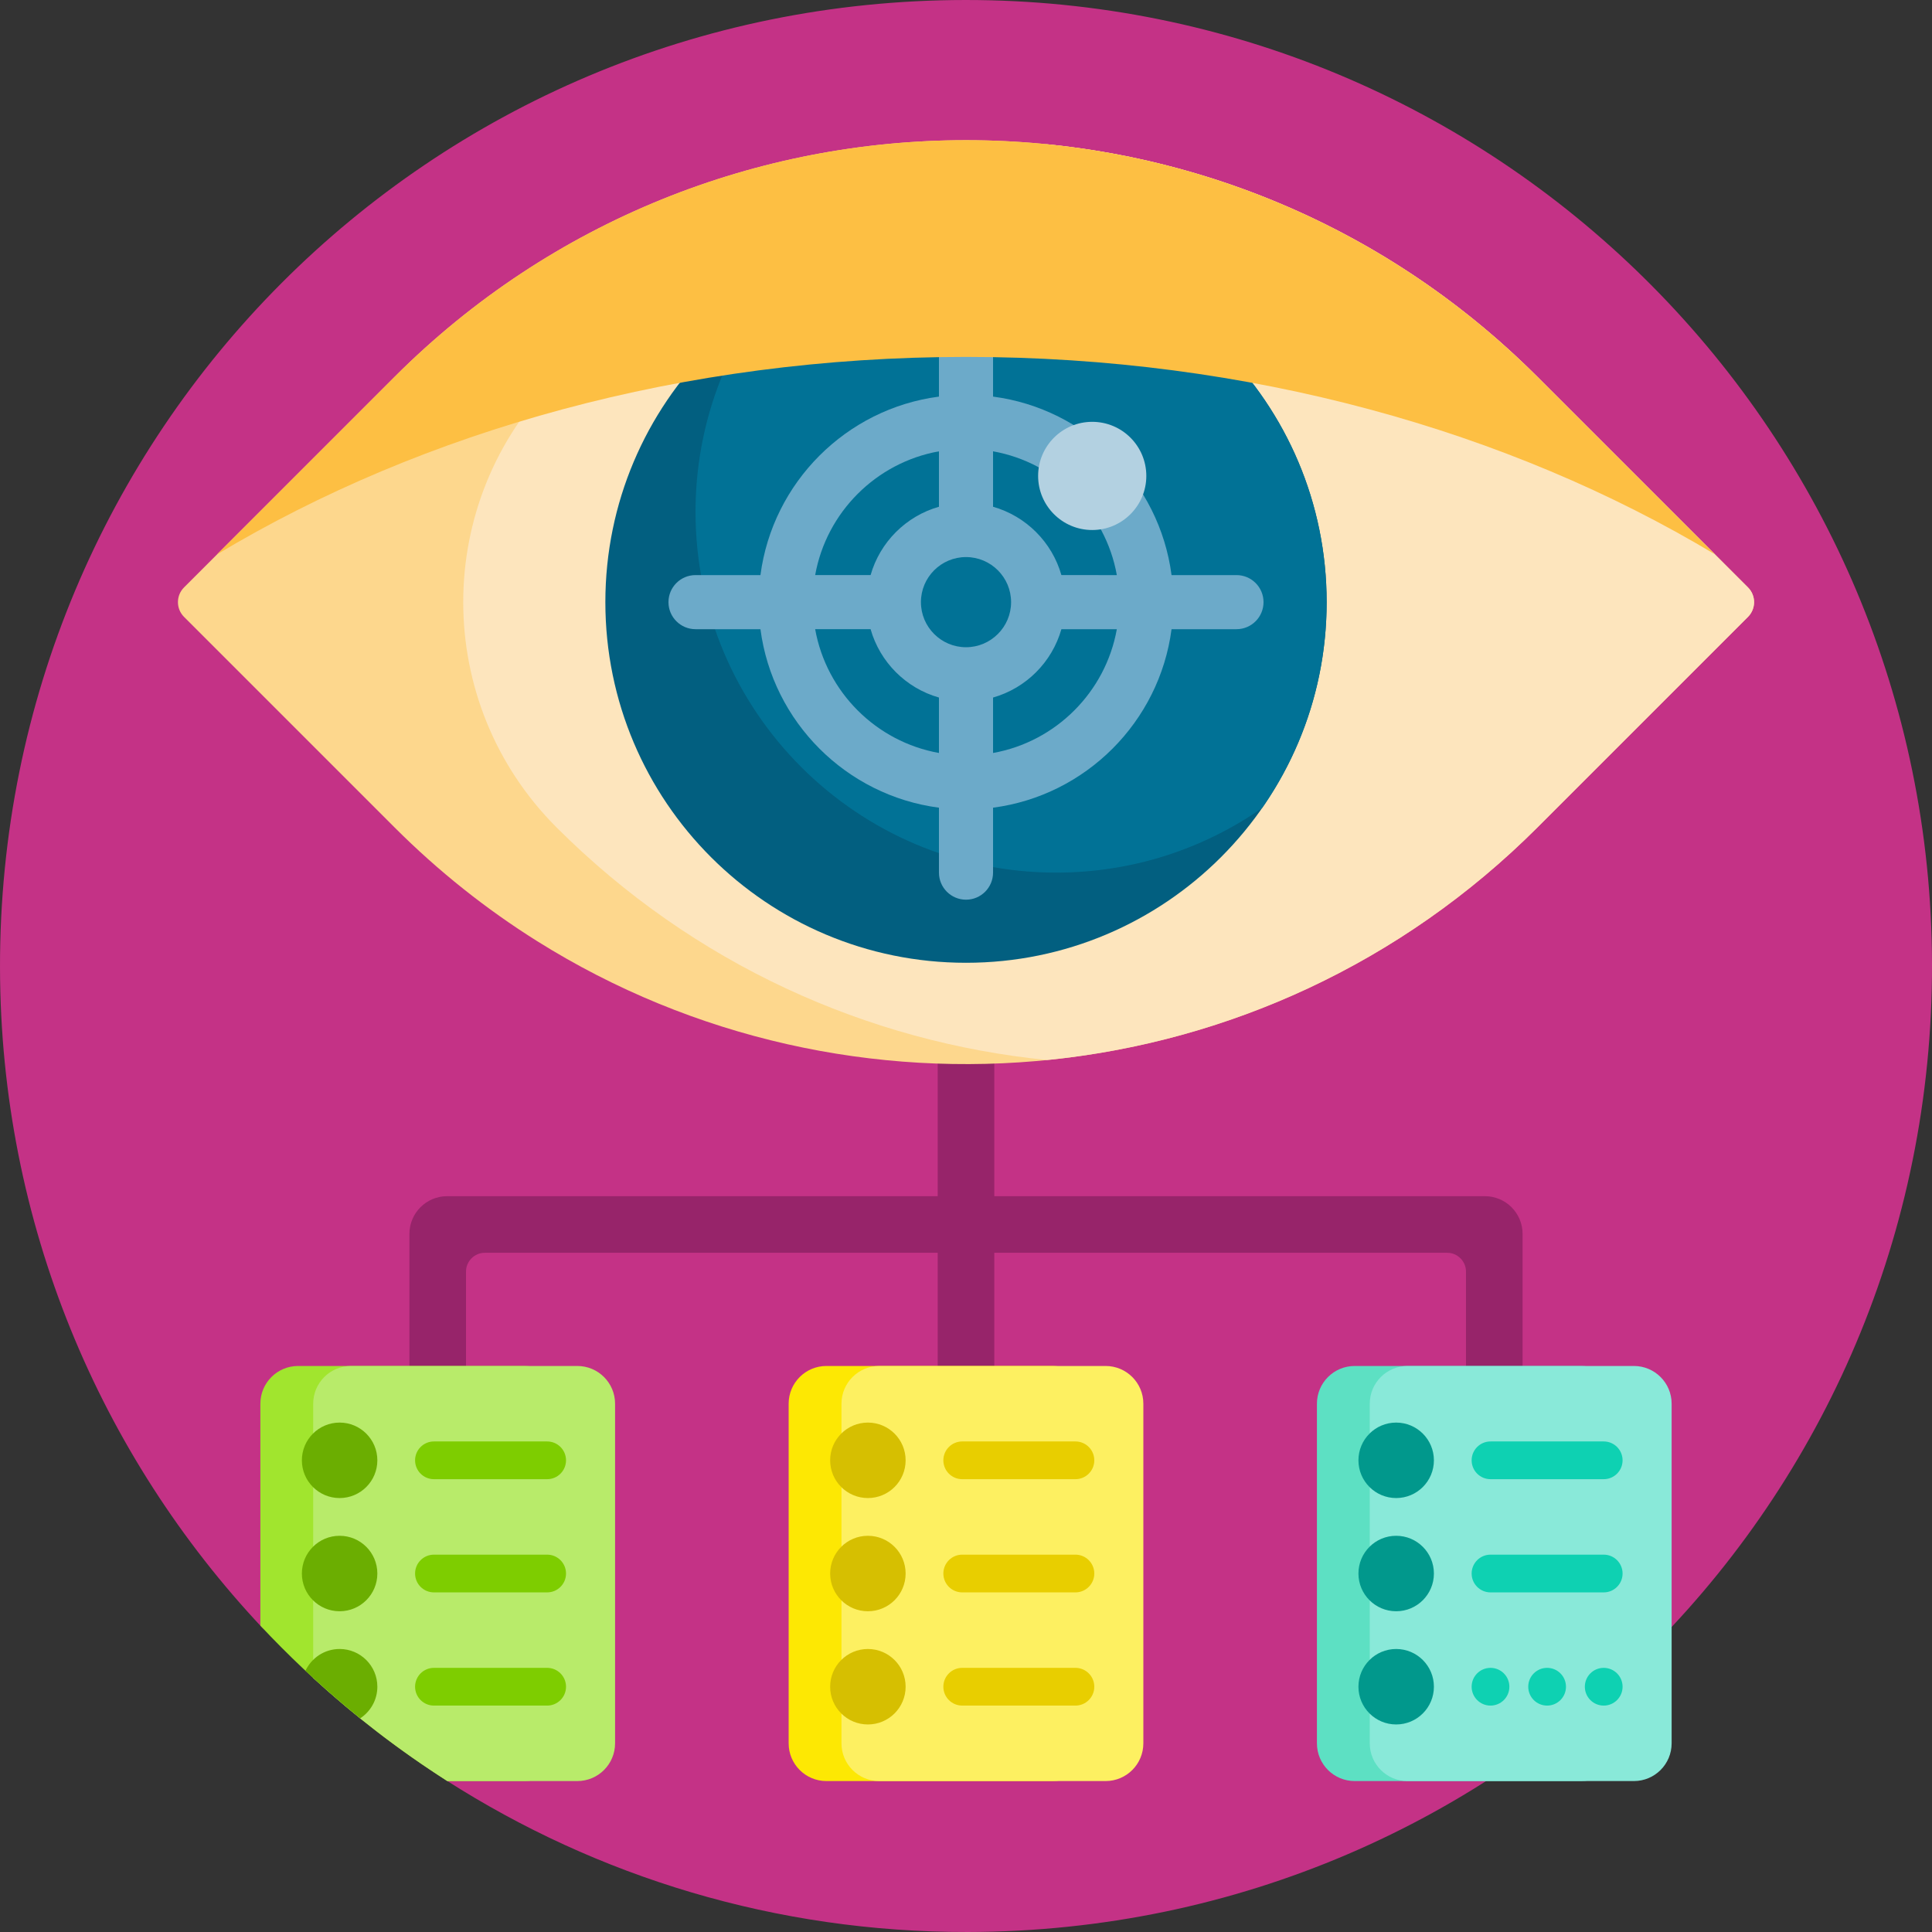 <svg height="512pt" viewBox="0 0 512 512.001" width="512pt" xmlns="http://www.w3.org/2000/svg"><rect x="0" y="0" width="512" height="512.001" fill="#333333" stroke="none"/><path d="m511.973 252.062c2.156 143.164-112.289 259.66-255.469 259.938-50.895.098-98.332-14.664-138.227-40.18-.691-.441-1.109-1.211-1.109-2.031 0-20.777-16.844-37.621-37.625-37.621h-8.234c-.664 0-1.305-.273-1.762-.758-43.02-45.711-69.422-107.234-69.547-174.93-.258-141.969 113.895-256.402 255.859-256.48 140.137-.074 254.008 112.445 256.113 252.062zm0 0" fill="#c43286"/><path d="m393.5 317c5.523 0 10 4.477 10 10v118.5h-15v-108.5c0-2.762-2.238-5-5-5h-120v118.5h-15v-118.5h-120c-2.762 0-5 2.238-5 5v108.5h-15v-118.5c0-5.523 4.477-10 10-10h130v-158.5h15v158.5zm0 0" fill="#97246a"/><path d="m104.559 219.27-55.785-55.785c-2.16-2.156-2.16-5.66 0-7.816l55.785-55.785c83.637-83.641 219.246-83.641 302.887 0l55.785 55.785c2.156 2.156 2.156 5.66 0 7.816l-55.785 55.785c-71.961 71.961-182.391 82.008-265.094 30.145-13.426-8.418-26.117-18.465-37.793-30.145zm0 0" fill="#fdd78d"/><path d="m277.465 280.918c-47.453-4.75-93.625-25.297-129.977-61.648-32.969-32.969-32.969-86.418 0-119.387 36.352-36.355 82.523-56.898 129.977-61.648 47.453 4.75 93.625 25.293 129.98 61.648l55.785 55.785c2.156 2.156 2.156 5.66 0 7.816l-55.785 55.785c-36.355 36.352-82.527 56.898-129.98 61.648zm0 0" fill="#fde5bd"/><path d="m351.574 159.574c0 52.785-42.789 95.574-95.574 95.574s-95.574-42.789-95.574-95.574c0-52.781 42.793-95.57 95.574-95.57 52.785 0 95.574 42.789 95.574 95.57zm0 0" fill="#025f80"/><path d="m351.574 159.574c0 20.289-6.328 39.098-17.109 54.57-15.473 10.785-34.281 17.109-54.57 17.109-52.781 0-95.574-42.789-95.574-95.57 0-20.289 6.328-39.098 17.109-54.57 15.473-10.785 34.281-17.109 54.57-17.109 52.785 0 95.574 42.789 95.574 95.57zm0 0" fill="#017296"/><path d="m327.68 152.406h-17.207c-3.219-24.574-22.727-44.086-47.305-47.301v-17.211c0-3.957-3.211-7.168-7.168-7.168-3.961 0-7.168 3.211-7.168 7.168v17.211c-24.578 3.215-44.086 22.723-47.305 47.301h-17.207c-3.957 0-7.168 3.211-7.168 7.168 0 3.961 3.211 7.168 7.168 7.168h17.207c3.219 24.578 22.727 44.086 47.305 47.305v17.211c0 3.957 3.211 7.168 7.168 7.168 3.961 0 7.168-3.211 7.168-7.168v-17.211c24.578-3.219 44.086-22.727 47.305-47.305h17.207c3.961 0 7.168-3.207 7.168-7.168 0-3.957-3.207-7.168-7.168-7.168zm-78.848-32.801v14.691c-8.738 2.48-15.633 9.375-18.113 18.109h-14.691c2.98-16.66 16.145-29.82 32.805-32.801zm0 79.941c-16.66-2.98-29.824-16.145-32.805-32.805h14.691c2.48 8.738 9.375 15.633 18.113 18.113zm7.168-28.023c-6.586 0-11.945-5.359-11.945-11.949 0-6.586 5.359-11.945 11.945-11.945 6.59 0 11.949 5.359 11.949 11.945 0 6.59-5.363 11.949-11.949 11.949zm7.168 28.023v-14.691c8.738-2.48 15.633-9.375 18.113-18.113h14.691c-2.98 16.66-16.145 29.824-32.805 32.805zm18.113-47.141c-2.48-8.734-9.375-15.629-18.113-18.109v-14.691c16.66 2.98 29.824 16.141 32.805 32.801zm0 0" fill="#6caac9"/><path d="m303.785 126.125c0 7.918-6.418 14.336-14.336 14.336s-14.336-6.418-14.336-14.336 6.418-14.336 14.336-14.336 14.336 6.418 14.336 14.336zm0 0" fill="#b3d1e1"/><path d="m57.551 146.891 47.008-47.008c83.637-83.641 219.246-83.641 302.887 0l47.008 47.008c-54.625-32.758-123.543-52.305-198.453-52.305s-143.824 19.547-198.449 52.305zm0 0" fill="#fdbf43"/><path d="m279 472h-60c-5.523 0-10-4.477-10-10v-90c0-5.523 4.477-10 10-10h60c5.523 0 10 4.477 10 10v90c0 5.523-4.477 10-10 10zm0 0" fill="#fde803"/><path d="m293 472h-60c-5.523 0-10-4.477-10-10v-90c0-5.523 4.477-10 10-10h60c5.523 0 10 4.477 10 10v90c0 5.523-4.477 10-10 10zm0 0" fill="#fdf061"/><path d="m220 387c0-5.523 4.477-10 10-10s10 4.477 10 10-4.477 10-10 10-10-4.477-10-10zm10 20c-5.523 0-10 4.477-10 10s4.477 10 10 10 10-4.477 10-10-4.477-10-10-10zm0 30c-5.523 0-10 4.477-10 10s4.477 10 10 10 10-4.477 10-10-4.477-10-10-10zm0 0" fill="#d6bf01"/><path d="m250 387c0-2.762 2.238-5 5-5h30c2.762 0 5 2.238 5 5s-2.238 5-5 5h-30c-2.762 0-5-2.238-5-5zm35 25h-30c-2.762 0-5 2.238-5 5s2.238 5 5 5h30c2.762 0 5-2.238 5-5s-2.238-5-5-5zm0 30h-30c-2.762 0-5 2.238-5 5s2.238 5 5 5h30c2.762 0 5-2.238 5-5s-2.238-5-5-5zm0 0" fill="#e8ce00"/><path d="m149 372v90c0 5.523-4.477 10-10 10h-20.449c-18.219-11.617-34.859-25.48-49.551-41.191v-58.809c0-5.523 4.477-10 10-10h60c5.523 0 10 4.477 10 10zm0 0" fill="#a1e52e"/><path d="m163 372v90c0 5.523-4.477 10-10 10h-34.449c-12.652-8.066-24.543-17.219-35.551-27.316v-72.684c0-5.523 4.477-10 10-10h60c5.523 0 10 4.477 10 10zm0 0" fill="#b8eb6a"/><path d="m80 387c0-5.523 4.477-10 10-10s10 4.477 10 10-4.477 10-10 10-10-4.477-10-10zm10 20c-5.523 0-10 4.477-10 10s4.477 10 10 10 10-4.477 10-10-4.477-10-10-10zm0 30c-4.008 0-7.457 2.367-9.051 5.773 4.668 4.379 9.508 8.586 14.496 12.609 2.738-1.785 4.555-4.871 4.555-8.383 0-5.523-4.477-10-10-10zm0 0" fill="#6bae01"/><path d="m110 387c0-2.762 2.238-5 5-5h30c2.762 0 5 2.238 5 5s-2.238 5-5 5h-30c-2.762 0-5-2.238-5-5zm35 25h-30c-2.762 0-5 2.238-5 5s2.238 5 5 5h30c2.762 0 5-2.238 5-5s-2.238-5-5-5zm0 30h-30c-2.762 0-5 2.238-5 5s2.238 5 5 5h30c2.762 0 5-2.238 5-5s-2.238-5-5-5zm0 0" fill="#7ecd00"/><path d="m419 472h-60c-5.523 0-10-4.477-10-10v-90c0-5.523 4.477-10 10-10h60c5.523 0 10 4.477 10 10v90c0 5.523-4.477 10-10 10zm0 0" fill="#5de0c3"/><path d="m433 472h-60c-5.523 0-10-4.477-10-10v-90c0-5.523 4.477-10 10-10h60c5.523 0 10 4.477 10 10v90c0 5.523-4.477 10-10 10zm0 0" fill="#89e9d9"/><path d="m360 387c0-5.523 4.477-10 10-10s10 4.477 10 10-4.477 10-10 10-10-4.477-10-10zm10 20c-5.523 0-10 4.477-10 10s4.477 10 10 10 10-4.477 10-10-4.477-10-10-10zm0 30c-5.523 0-10 4.477-10 10s4.477 10 10 10 10-4.477 10-10-4.477-10-10-10zm0 0" fill="#01988c"/><path d="m390 387c0-2.762 2.238-5 5-5h30c2.762 0 5 2.238 5 5s-2.238 5-5 5h-30c-2.762 0-5-2.238-5-5zm35 25h-30c-2.762 0-5 2.238-5 5s2.238 5 5 5h30c2.762 0 5-2.238 5-5s-2.238-5-5-5zm-30 30c-2.762 0-5 2.238-5 5s2.238 5 5 5 5-2.238 5-5-2.238-5-5-5zm15 0c-2.762 0-5 2.238-5 5s2.238 5 5 5 5-2.238 5-5-2.238-5-5-5zm15 0c-2.762 0-5 2.238-5 5s2.238 5 5 5 5-2.238 5-5-2.238-5-5-5zm0 0" fill="#0ed1b2"/></svg>